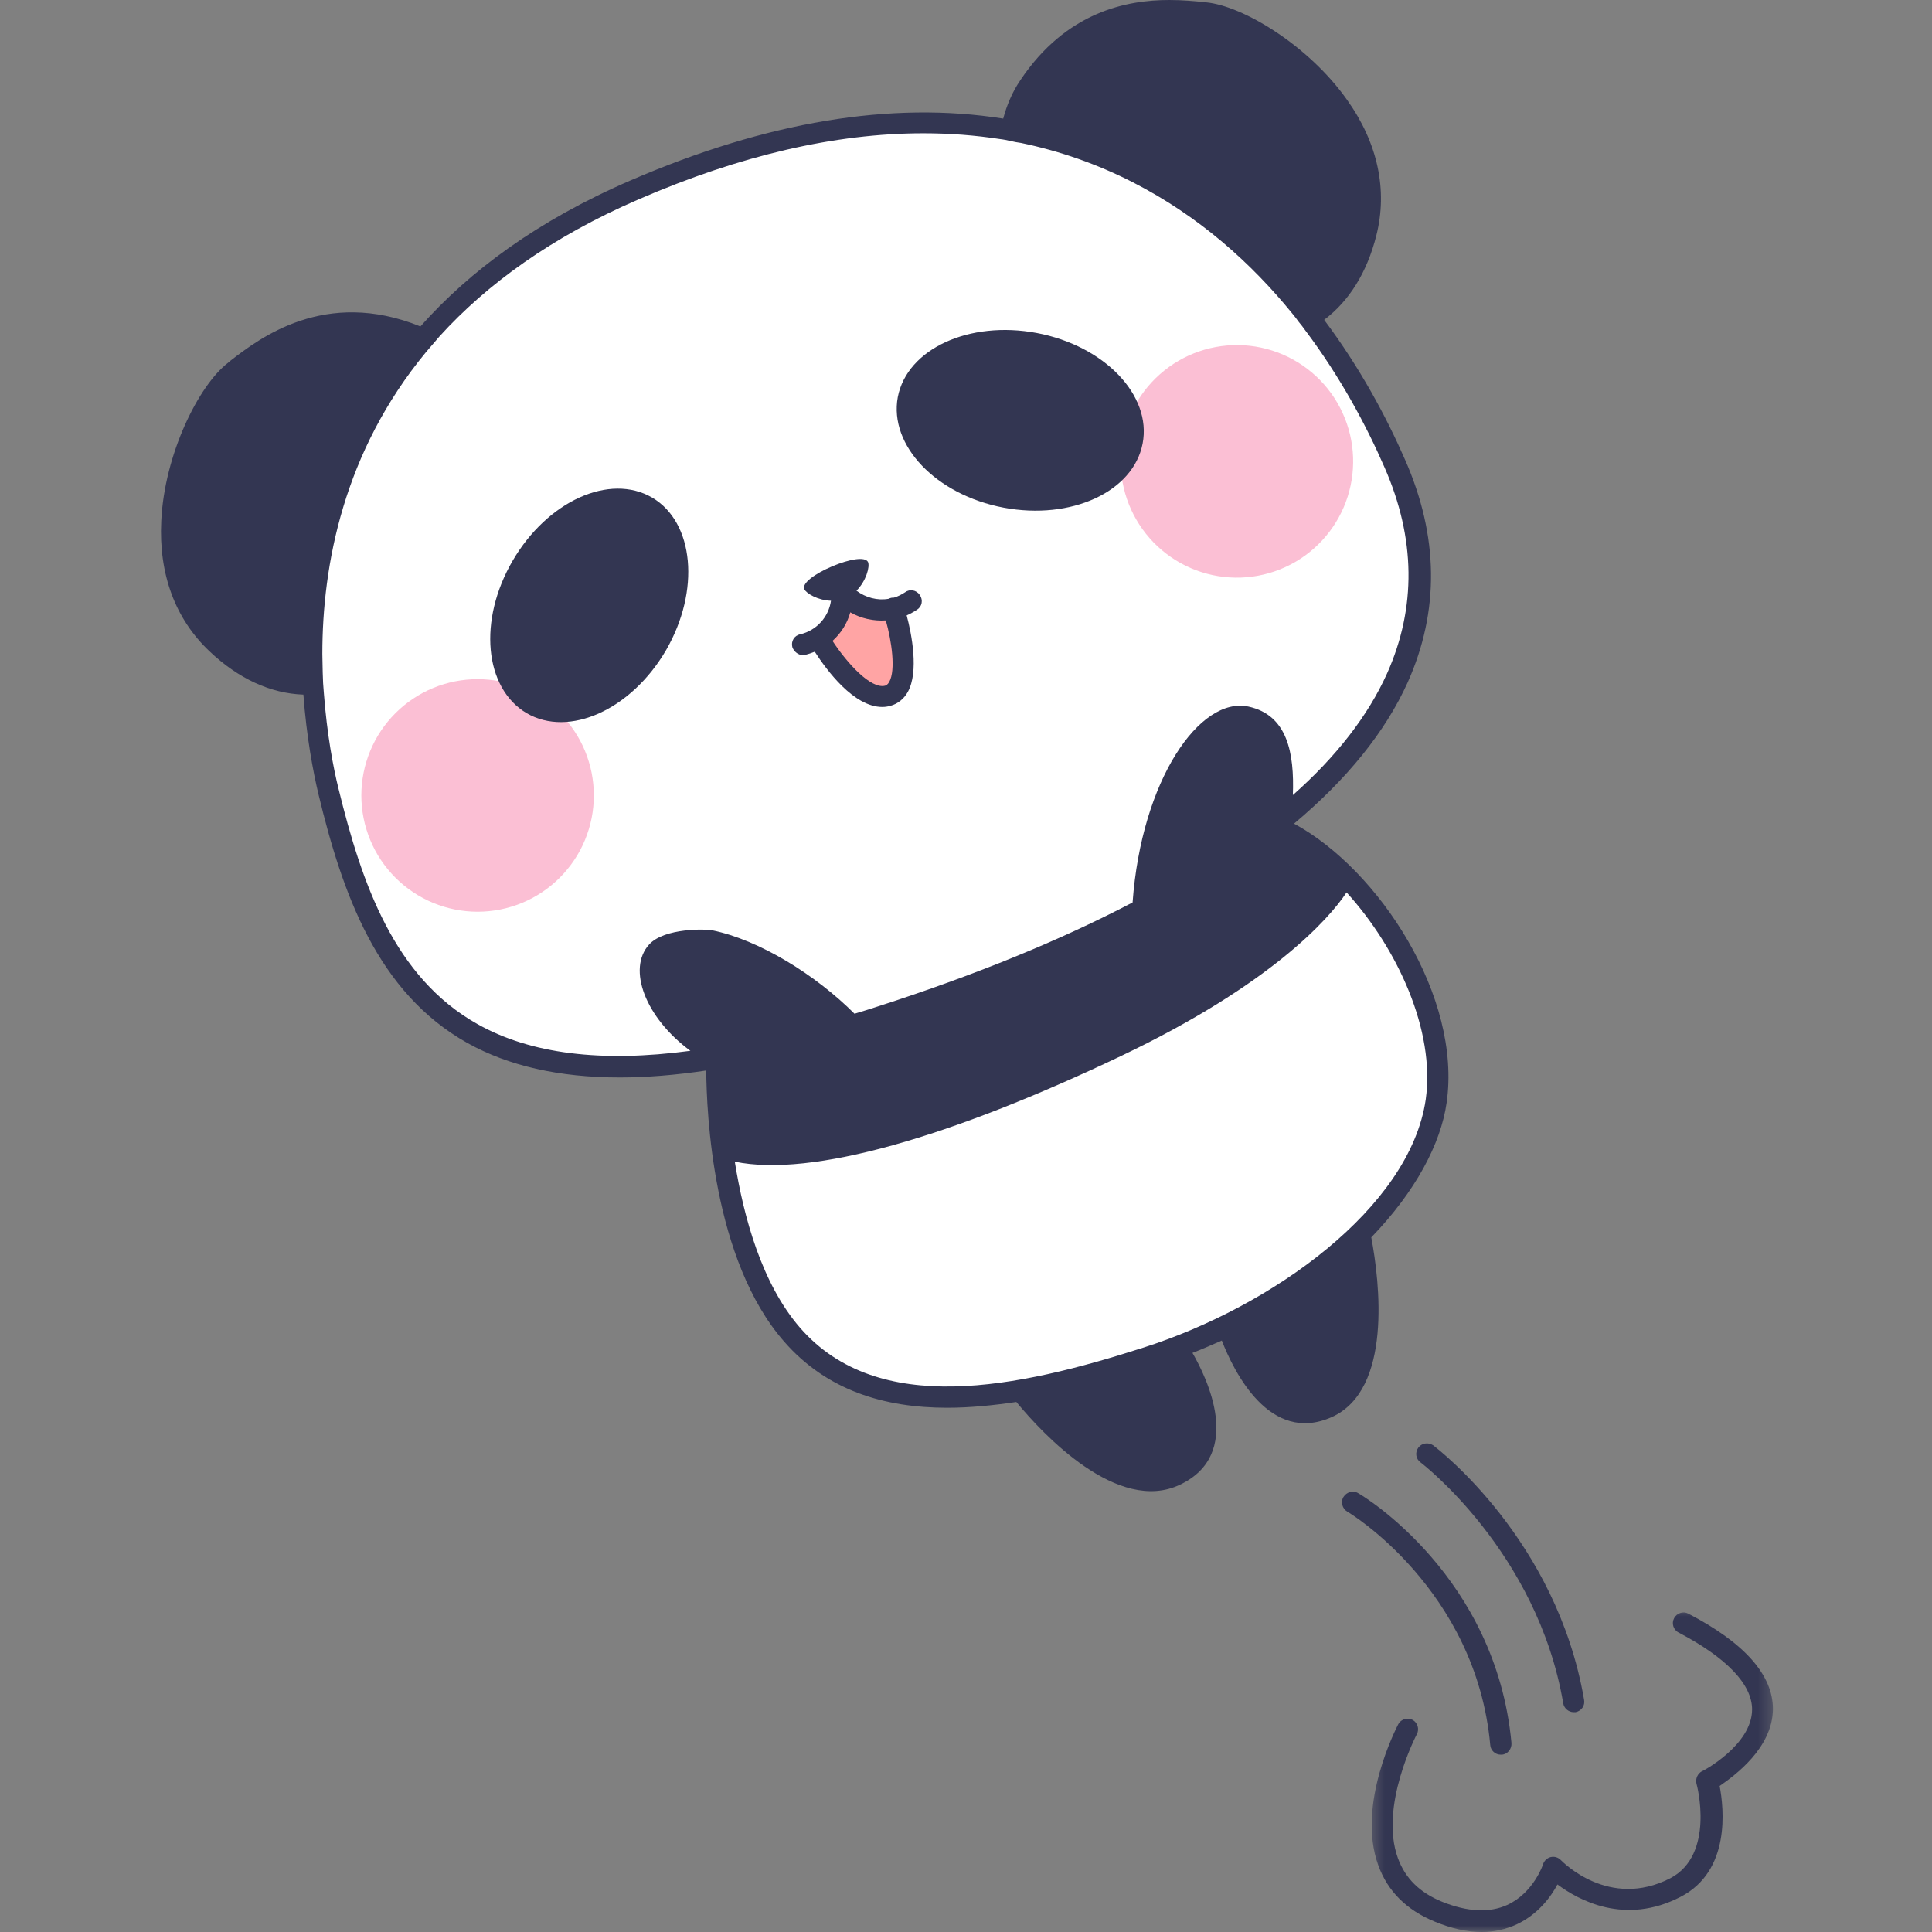 <svg width="150" height="150" viewBox="0 0 150 150" fill="none" xmlns="http://www.w3.org/2000/svg">
<rect x="0" y="0" width="150" height="150" fill="#808080" stroke="none"/>
<g clip-path="url(#clip0_344_22109)">
<path d="M99 64.097C103.497 60.528 106.704 56.689 108.534 52.669C110.932 47.42 110.932 41.811 108.445 35.933C100.768 18.597 82.567 0.33 49.343 14.727C25.626 24.984 21.637 45.441 25.536 61.458C27.065 67.667 29.014 73.245 32.732 77.145C36.211 80.803 41.218 82.964 48.834 82.814C51.023 82.783 53.422 82.544 56.09 82.094L55.64 82.273C55.64 82.273 55.251 96.491 61.487 103.63C67.725 110.767 78.309 108.849 89.043 105.428C99.298 102.159 110.214 94.302 111.503 85.513C112.732 77.025 105.506 66.886 99 64.097Z" fill="white"/>
<path d="M63.557 49.55C63.557 49.55 66.525 54.648 68.925 54.019C71.324 53.389 69.405 47.211 69.405 47.211L65.716 46.461L63.557 49.55Z" fill="#FFA4A4"/>
<path d="M46.106 61.758C46.106 62.053 46.091 62.349 46.062 62.642C46.033 62.938 45.991 63.23 45.933 63.519C45.875 63.809 45.803 64.095 45.717 64.378C45.631 64.661 45.531 64.939 45.419 65.213C45.306 65.486 45.18 65.753 45.041 66.014C44.9 66.275 44.748 66.528 44.584 66.773C44.42 67.019 44.244 67.256 44.056 67.484C43.869 67.714 43.672 67.933 43.462 68.142C43.253 68.35 43.034 68.549 42.806 68.736C42.578 68.924 42.341 69.1 42.094 69.264C41.848 69.428 41.595 69.58 41.334 69.72C41.073 69.859 40.808 69.986 40.534 70.099C40.261 70.213 39.983 70.311 39.7 70.397C39.417 70.483 39.131 70.555 38.841 70.613C38.552 70.67 38.259 70.714 37.964 70.742C37.67 70.772 37.375 70.786 37.08 70.786C36.784 70.786 36.489 70.772 36.195 70.742C35.902 70.714 35.609 70.67 35.319 70.613C35.03 70.555 34.744 70.483 34.461 70.397C34.177 70.311 33.9 70.213 33.627 70.099C33.353 69.986 33.086 69.859 32.825 69.72C32.566 69.58 32.311 69.428 32.066 69.264C31.82 69.1 31.583 68.924 31.355 68.736C31.127 68.549 30.908 68.35 30.698 68.142C30.489 67.933 30.291 67.714 30.103 67.484C29.916 67.256 29.741 67.019 29.575 66.773C29.411 66.528 29.259 66.275 29.12 66.014C28.981 65.753 28.855 65.486 28.742 65.213C28.628 64.939 28.53 64.661 28.444 64.378C28.358 64.095 28.286 63.809 28.228 63.519C28.17 63.23 28.127 62.938 28.098 62.642C28.069 62.349 28.055 62.053 28.055 61.758C28.055 61.463 28.069 61.167 28.098 60.873C28.127 60.578 28.17 60.286 28.228 59.997C28.286 59.706 28.358 59.42 28.444 59.138C28.53 58.855 28.628 58.577 28.742 58.303C28.855 58.03 28.981 57.763 29.12 57.502C29.259 57.241 29.411 56.987 29.575 56.742C29.741 56.495 29.916 56.259 30.103 56.03C30.291 55.802 30.489 55.583 30.698 55.373C30.908 55.164 31.127 54.966 31.355 54.778C31.583 54.591 31.82 54.416 32.066 54.252C32.311 54.086 32.566 53.934 32.825 53.795C33.086 53.656 33.353 53.53 33.627 53.417C33.9 53.303 34.177 53.205 34.461 53.119C34.744 53.033 35.03 52.961 35.319 52.903C35.609 52.845 35.902 52.802 36.195 52.773C36.489 52.744 36.784 52.73 37.08 52.73C37.375 52.73 37.67 52.744 37.964 52.773C38.259 52.802 38.552 52.845 38.841 52.903C39.131 52.961 39.417 53.033 39.7 53.119C39.983 53.205 40.261 53.303 40.534 53.417C40.808 53.53 41.073 53.656 41.334 53.795C41.595 53.934 41.848 54.086 42.094 54.252C42.341 54.416 42.578 54.591 42.806 54.778C43.034 54.966 43.253 55.164 43.462 55.373C43.672 55.583 43.869 55.802 44.056 56.03C44.244 56.259 44.42 56.495 44.584 56.742C44.748 56.987 44.9 57.241 45.041 57.502C45.18 57.763 45.306 58.03 45.419 58.303C45.531 58.577 45.631 58.855 45.717 59.138C45.803 59.42 45.875 59.706 45.933 59.997C45.991 60.286 46.033 60.578 46.062 60.873C46.091 61.167 46.106 61.463 46.106 61.758Z" fill="#FBBFD4"/>
<path d="M97.479 26.908C97.772 26.956 98.059 27.017 98.345 27.092C98.631 27.169 98.912 27.258 99.189 27.361C99.467 27.466 99.737 27.581 100.003 27.711C100.268 27.842 100.526 27.984 100.778 28.141C101.029 28.295 101.273 28.462 101.507 28.642C101.743 28.822 101.968 29.012 102.186 29.214C102.401 29.416 102.607 29.627 102.803 29.848C102.998 30.07 103.182 30.302 103.356 30.541C103.528 30.781 103.689 31.028 103.837 31.284C103.986 31.541 104.122 31.802 104.243 32.072C104.367 32.341 104.476 32.614 104.572 32.894C104.667 33.173 104.75 33.458 104.817 33.745C104.886 34.033 104.939 34.323 104.978 34.617C105.017 34.909 105.042 35.205 105.053 35.5C105.064 35.795 105.059 36.091 105.04 36.386C105.023 36.681 104.989 36.973 104.942 37.266C104.895 37.558 104.832 37.847 104.757 38.133C104.682 38.419 104.592 38.7 104.489 38.977C104.386 39.253 104.268 39.525 104.139 39.791C104.009 40.056 103.865 40.314 103.711 40.566C103.556 40.817 103.387 41.061 103.209 41.297C103.029 41.531 102.839 41.756 102.637 41.973C102.436 42.189 102.225 42.395 102.003 42.591C101.781 42.788 101.55 42.97 101.311 43.144C101.07 43.317 100.823 43.478 100.567 43.627C100.312 43.775 100.05 43.911 99.781 44.033C99.512 44.156 99.237 44.266 98.957 44.361C98.678 44.456 98.395 44.539 98.106 44.606C97.818 44.675 97.528 44.728 97.236 44.767C96.942 44.806 96.648 44.831 96.353 44.842C96.057 44.853 95.762 44.848 95.467 44.83C95.173 44.811 94.879 44.778 94.587 44.731C94.295 44.684 94.006 44.622 93.722 44.547C93.436 44.47 93.154 44.381 92.876 44.278C92.6 44.175 92.329 44.058 92.064 43.928C91.798 43.797 91.539 43.655 91.289 43.5C91.037 43.344 90.793 43.176 90.559 42.997C90.323 42.817 90.098 42.628 89.881 42.426C89.665 42.225 89.459 42.013 89.264 41.791C89.068 41.569 88.884 41.337 88.711 41.098C88.539 40.858 88.378 40.611 88.229 40.355C88.081 40.1 87.945 39.837 87.823 39.569C87.7 39.298 87.59 39.025 87.495 38.745C87.398 38.466 87.317 38.181 87.25 37.894C87.181 37.606 87.128 37.316 87.089 37.022C87.048 36.73 87.023 36.434 87.014 36.139C87.003 35.844 87.007 35.548 87.025 35.253C87.043 34.959 87.076 34.666 87.125 34.373C87.171 34.081 87.232 33.792 87.309 33.506C87.384 33.22 87.475 32.939 87.578 32.663C87.681 32.386 87.798 32.114 87.928 31.848C88.057 31.583 88.2 31.325 88.356 31.073C88.511 30.822 88.678 30.578 88.857 30.344C89.037 30.108 89.228 29.883 89.429 29.666C89.631 29.45 89.842 29.244 90.064 29.048C90.286 28.853 90.517 28.669 90.756 28.495C90.996 28.322 91.243 28.163 91.5 28.014C91.754 27.864 92.017 27.73 92.286 27.606C92.554 27.484 92.829 27.375 93.109 27.278C93.389 27.183 93.671 27.102 93.959 27.033C94.248 26.966 94.537 26.911 94.831 26.872C95.123 26.833 95.418 26.808 95.714 26.797C96.009 26.786 96.304 26.791 96.6 26.809C96.893 26.828 97.187 26.861 97.479 26.908Z" fill="#FBBFD4"/>
<path d="M50.633 38.633C47.334 36.712 42.508 38.901 39.809 43.522C37.109 48.141 37.59 53.419 40.887 55.369C44.186 57.289 49.014 55.098 51.712 50.48C54.381 45.861 53.901 40.551 50.633 38.633Z" fill="#333652"/>
<path d="M77.921 39.413C83.168 40.401 87.996 38.183 88.714 34.433C89.435 30.684 85.746 26.845 80.499 25.855C75.252 24.866 70.424 27.084 69.704 30.834C69.014 34.583 72.672 38.422 77.921 39.413Z" fill="#333652"/>
<path d="M62.358 50.87C62.417 50.87 62.478 50.87 62.538 50.839C62.777 50.78 63.017 50.691 63.258 50.6C64.186 52.039 66.286 54.889 68.505 54.889C68.714 54.889 68.925 54.859 69.135 54.798C69.703 54.648 70.184 54.259 70.483 53.719C71.353 52.159 70.783 49.22 70.394 47.78C70.664 47.661 70.933 47.511 71.203 47.331C71.592 47.091 71.683 46.581 71.413 46.191C71.144 45.802 70.633 45.711 70.274 45.981C70.003 46.161 69.703 46.311 69.405 46.4C69.314 46.4 69.224 46.4 69.135 46.431C69.074 46.461 69.014 46.461 68.984 46.491C68.114 46.641 67.216 46.4 66.496 45.861C67.246 45.111 67.546 44.002 67.395 43.641C67.184 43.191 65.956 43.402 64.606 43.972C63.258 44.541 62.238 45.291 62.447 45.741C62.597 46.07 63.497 46.611 64.517 46.641C64.336 47.9 63.406 48.95 62.117 49.25C61.667 49.341 61.399 49.791 61.517 50.241C61.638 50.6 61.999 50.87 62.358 50.87ZM69.044 52.939C68.925 53.15 68.805 53.209 68.714 53.239C67.605 53.509 65.777 51.5 64.636 49.759C65.296 49.161 65.777 48.411 66.016 47.541C66.855 48.02 67.814 48.23 68.775 48.17C69.224 49.759 69.555 52.009 69.044 52.939Z" fill="#333652"/>
<path d="M106.466 96.07C109.914 92.502 111.863 88.783 112.313 85.633C113.513 77.414 107.066 67.517 100.469 63.947C104.577 60.498 107.545 56.839 109.284 53C111.774 47.45 111.713 41.631 109.075 35.663C107.634 32.364 105.595 28.555 102.808 24.834C104.756 23.366 106.136 21.145 106.855 18.297C107.755 14.758 106.975 11.098 104.577 7.739C101.608 3.539 96.511 0.45 93.631 0.18L93.392 0.15C92.733 0.091 91.833 0 90.783 0C87.484 0 82.778 0.9 79.21 6.239C78.58 7.169 78.159 8.189 77.889 9.208C69.194 7.828 59.51 9.448 48.955 14.008C41.728 17.127 36.45 21.056 32.642 25.345C25.236 22.345 20.139 26.275 17.92 27.984L17.709 28.164C15.402 29.934 12.763 35.303 12.522 40.431C12.313 44.57 13.602 48.05 16.27 50.57C18.519 52.7 21.008 53.839 23.556 53.93C23.797 57.198 24.306 59.898 24.727 61.667C26.586 69.377 29.285 77.055 36.3 80.984C39.48 82.753 43.406 83.653 48.114 83.653C50.184 83.653 52.433 83.473 54.831 83.114C54.861 86.353 55.311 97.811 60.888 104.169C64.186 107.948 68.655 109.298 73.542 109.298C75.281 109.298 77.08 109.119 78.909 108.848C80.978 111.367 86.795 117.577 91.624 115.267C96.6 112.897 93.692 106.959 92.583 105.039C93.363 104.739 94.111 104.409 94.861 104.08C95.791 106.478 98.58 112.178 103.408 110.019C108.114 107.889 107.125 99.55 106.466 96.07ZM37.08 79.514C30.603 75.884 28.084 68.597 26.286 61.248C25.866 59.569 25.386 56.989 25.147 53.839C25.116 53.569 25.116 53.3 25.086 53.03C25.086 52.759 25.056 52.489 25.056 52.22C25.056 51.77 25.027 51.289 25.027 50.78C25.027 43.852 26.675 35.094 33.063 27.355C33.242 27.145 33.422 26.934 33.602 26.725C33.781 26.514 33.963 26.305 34.142 26.095C37.77 22.106 42.777 18.416 49.584 15.477C57.47 12.058 64.877 10.348 71.683 10.348C73.722 10.348 75.702 10.498 77.65 10.798C77.92 10.828 78.189 10.887 78.46 10.948C78.73 11.008 79 11.067 79.269 11.098C82.297 11.728 85.206 12.747 87.964 14.158C93.122 16.797 97.17 20.456 100.319 24.325C100.499 24.534 100.678 24.775 100.828 24.984C101.008 25.195 101.188 25.434 101.338 25.645C104.067 29.273 106.075 33.023 107.484 36.263C109.914 41.781 109.974 47.181 107.695 52.28C106.225 55.548 103.767 58.728 100.378 61.728C100.499 58.458 99.96 55.519 96.93 54.859C93.152 54.048 88.625 60.558 87.934 70.066C82.388 72.975 75.791 75.675 68.264 78.105C67.605 78.314 66.975 78.525 66.345 78.705C63.347 75.705 58.969 72.975 55.281 72.225C54.861 72.136 51.592 72.016 50.394 73.336C48.684 75.225 50.094 79.005 53.602 81.584C46.675 82.514 41.188 81.823 37.08 79.514ZM62.117 103.089C59.148 99.67 57.741 94.511 57.05 90.192C63.017 91.422 73.781 88.302 87.066 81.973C98.58 76.484 103.167 71.386 104.547 69.286C108.505 73.636 111.444 80.023 110.694 85.362C109.464 93.791 98.76 101.439 88.805 104.619C79 107.769 68.175 110.048 62.117 103.089Z" fill="#333652"/>
<path d="M115.702 135.483C115.731 135.903 116.091 136.233 116.511 136.233C116.541 136.233 116.57 136.233 116.6 136.233C117.05 136.203 117.38 135.783 117.35 135.333C116.15 122.406 105.895 116.167 105.445 115.927C105.056 115.688 104.547 115.838 104.306 116.227C104.067 116.617 104.217 117.127 104.606 117.367C104.697 117.397 114.592 123.366 115.702 135.483Z" fill="#333652"/>
<path d="M110.124 112.387C109.853 112.747 109.914 113.258 110.274 113.527C110.364 113.587 119.36 120.486 121.369 132.244C121.428 132.633 121.788 132.933 122.178 132.933C122.238 132.933 122.268 132.933 122.328 132.933C122.778 132.844 123.077 132.423 122.988 131.973C120.858 119.556 111.653 112.508 111.263 112.208C110.903 111.967 110.394 112.028 110.124 112.387Z" fill="#333652"/>
<mask id="mask0_344_22109" style="mask-type:luminance" maskUnits="userSpaceOnUse" x="106" y="124" width="32" height="26">
<path d="M106.4 124.8H137.682V150H106.4V124.8Z" fill="white"/>
</mask>
<g mask="url(#mask0_344_22109)">
<path d="M137.651 132.694C137.651 130.055 135.462 127.564 131.084 125.284C130.695 125.075 130.185 125.225 129.974 125.645C129.765 126.034 129.915 126.545 130.335 126.755C134.052 128.705 136.032 130.773 136.032 132.723C136.032 135.483 132.193 137.522 132.134 137.522C131.804 137.703 131.624 138.092 131.713 138.483C131.743 138.542 133.184 144.002 129.674 145.831C124.937 148.261 121.338 144.57 121.188 144.422C120.979 144.211 120.709 144.122 120.409 144.181C120.14 144.241 119.899 144.452 119.81 144.72C119.81 144.752 119.06 146.97 117.021 147.9C115.641 148.53 113.932 148.441 111.984 147.661C110.215 146.941 109.106 145.831 108.535 144.272C107.066 140.252 109.974 134.703 110.004 134.644C110.215 134.253 110.065 133.744 109.674 133.533C109.285 133.323 108.776 133.473 108.565 133.862C108.446 134.103 105.298 140.102 107.006 144.811C107.726 146.82 109.195 148.291 111.384 149.191C112.673 149.73 113.902 150 115.041 150C116.002 150 116.931 149.791 117.771 149.4C119.42 148.62 120.409 147.27 120.92 146.311C122.538 147.511 126.137 149.52 130.484 147.27C134.382 145.261 133.843 140.402 133.513 138.662C134.682 137.853 137.621 135.723 137.651 132.694Z" fill="#333652"/>
</g>
</g>
<defs>
<clipPath id="clip0_344_22109">
<rect width="150" height="150" fill="white"/>
</clipPath>
</defs>
</svg>
